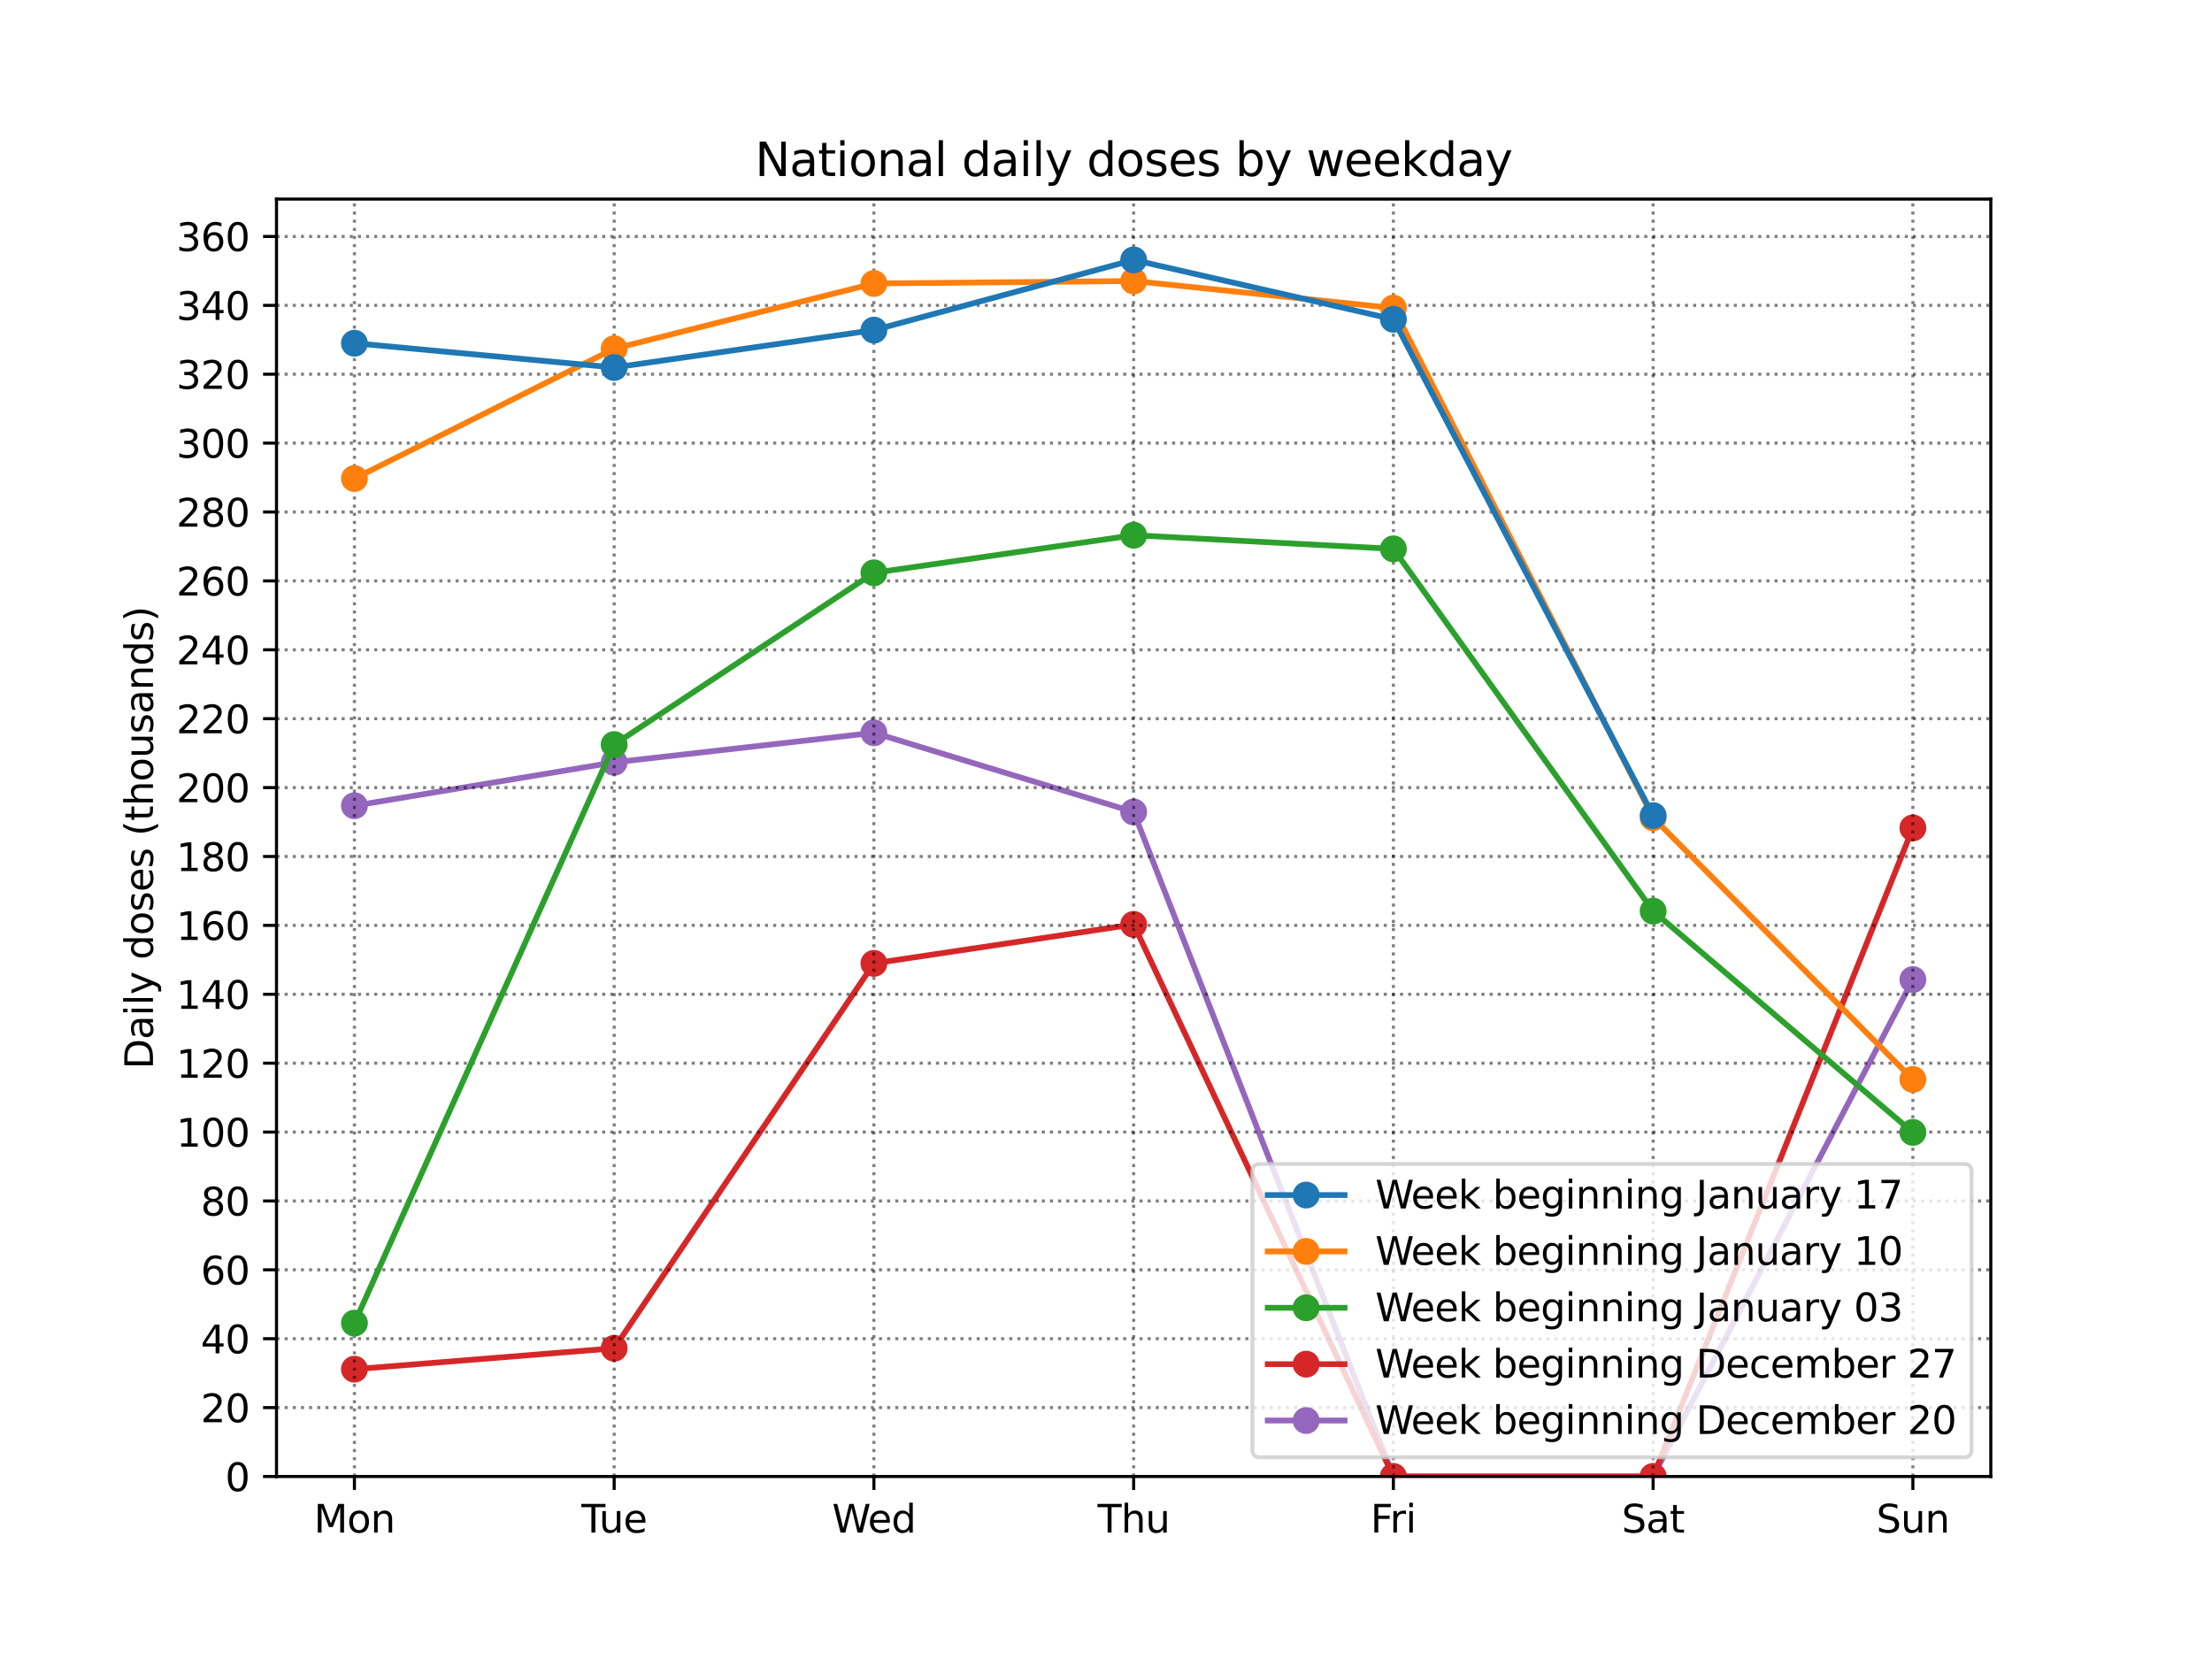 <?xml version="1.0" encoding="utf-8" standalone="no"?>
<!DOCTYPE svg PUBLIC "-//W3C//DTD SVG 1.1//EN"
  "http://www.w3.org/Graphics/SVG/1.1/DTD/svg11.dtd">
<svg xmlns:xlink="http://www.w3.org/1999/xlink" width="576pt" height="432pt" viewBox="0 0 576 432" xmlns="http://www.w3.org/2000/svg" version="1.1">
 <defs>
  <style type="text/css">*{stroke-linejoin: round; stroke-linecap: butt}</style>
 </defs>
 <g id="figure_1">
  <g id="patch_1">
   <path d="M 0 432 
L 576 432 
L 576 0 
L 0 0 
z
" style="fill: #ffffff"/>
  </g>
  <g id="axes_1">
   <g id="patch_2">
    <path d="M 72 384.48 
L 518.4 384.48 
L 518.4 51.84 
L 72 51.84 
z
" style="fill: #ffffff"/>
   </g>
   <g id="line2d_1">
    <path d="M 92.291 209.803 
L 159.927 198.513 
L 227.564 190.818 
L 295.2 211.429 
L 362.836 384.48 
L 430.473 384.48 
L 498.109 255.073 
" clip-path="url(#p862dd10918)" style="fill: none; stroke: #9467bd; stroke-width: 1.5; stroke-linecap: square"/>
    <defs>
     <path id="m26fb819306" d="M 0 3 
C 0.796 3 1.559 2.684 2.121 2.121 
C 2.684 1.559 3 0.796 3 0 
C 3 -0.796 2.684 -1.559 2.121 -2.121 
C 1.559 -2.684 0.796 -3 0 -3 
C -0.796 -3 -1.559 -2.684 -2.121 -2.121 
C -2.684 -1.559 -3 -0.796 -3 0 
C -3 0.796 -2.684 1.559 -2.121 2.121 
C -1.559 2.684 -0.796 3 0 3 
z
" style="stroke: #9467bd"/>
    </defs>
    <g clip-path="url(#p862dd10918)">
     <use xlink:href="#m26fb819306" x="92.291" y="209.803" style="fill: #9467bd; stroke: #9467bd"/>
     <use xlink:href="#m26fb819306" x="159.927" y="198.513" style="fill: #9467bd; stroke: #9467bd"/>
     <use xlink:href="#m26fb819306" x="227.564" y="190.818" style="fill: #9467bd; stroke: #9467bd"/>
     <use xlink:href="#m26fb819306" x="295.2" y="211.429" style="fill: #9467bd; stroke: #9467bd"/>
     <use xlink:href="#m26fb819306" x="362.836" y="384.48" style="fill: #9467bd; stroke: #9467bd"/>
     <use xlink:href="#m26fb819306" x="430.473" y="384.48" style="fill: #9467bd; stroke: #9467bd"/>
     <use xlink:href="#m26fb819306" x="498.109" y="255.073" style="fill: #9467bd; stroke: #9467bd"/>
    </g>
   </g>
   <g id="line2d_2">
    <path d="M 92.291 356.531 
L 159.927 351.089 
L 227.564 250.855 
L 295.2 240.715 
L 362.836 384.48 
L 430.473 384.48 
L 498.109 215.586 
" clip-path="url(#p862dd10918)" style="fill: none; stroke: #d62728; stroke-width: 1.5; stroke-linecap: square"/>
    <defs>
     <path id="m562a113fae" d="M 0 3 
C 0.796 3 1.559 2.684 2.121 2.121 
C 2.684 1.559 3 0.796 3 0 
C 3 -0.796 2.684 -1.559 2.121 -2.121 
C 1.559 -2.684 0.796 -3 0 -3 
C -0.796 -3 -1.559 -2.684 -2.121 -2.121 
C -2.684 -1.559 -3 -0.796 -3 0 
C -3 0.796 -2.684 1.559 -2.121 2.121 
C -1.559 2.684 -0.796 3 0 3 
z
" style="stroke: #d62728"/>
    </defs>
    <g clip-path="url(#p862dd10918)">
     <use xlink:href="#m562a113fae" x="92.291" y="356.531" style="fill: #d62728; stroke: #d62728"/>
     <use xlink:href="#m562a113fae" x="159.927" y="351.089" style="fill: #d62728; stroke: #d62728"/>
     <use xlink:href="#m562a113fae" x="227.564" y="250.855" style="fill: #d62728; stroke: #d62728"/>
     <use xlink:href="#m562a113fae" x="295.2" y="240.715" style="fill: #d62728; stroke: #d62728"/>
     <use xlink:href="#m562a113fae" x="362.836" y="384.48" style="fill: #d62728; stroke: #d62728"/>
     <use xlink:href="#m562a113fae" x="430.473" y="384.48" style="fill: #d62728; stroke: #d62728"/>
     <use xlink:href="#m562a113fae" x="498.109" y="215.586" style="fill: #d62728; stroke: #d62728"/>
    </g>
   </g>
   <g id="matplotlib.axis_1">
    <g id="xtick_1">
     <g id="line2d_3">
      <path d="M 92.291 384.48 
L 92.291 51.84 
" clip-path="url(#p862dd10918)" style="fill: none; stroke-dasharray: 0.8,1.32; stroke-dashoffset: 0; stroke: #000000; stroke-opacity: 0.5; stroke-width: 0.8"/>
     </g>
     <g id="line2d_4">
      <defs>
       <path id="maf06ba2144" d="M 0 0 
L 0 3.5 
" style="stroke: #000000; stroke-width: 0.8"/>
      </defs>
      <g>
       <use xlink:href="#maf06ba2144" x="92.291" y="384.48" style="stroke: #000000; stroke-width: 0.8"/>
      </g>
     </g>
     <g id="text_1">
      <!-- Mon -->
      <g transform="translate(81.749 399.078)scale(0.1 -0.1)">
       <defs>
        <path id="DejaVuSans-4d" d="M 628 4666 
L 1569 4666 
L 2759 1491 
L 3956 4666 
L 4897 4666 
L 4897 0 
L 4281 0 
L 4281 4097 
L 3078 897 
L 2444 897 
L 1241 4097 
L 1241 0 
L 628 0 
L 628 4666 
z
" transform="scale(0.016)"/>
        <path id="DejaVuSans-6f" d="M 1959 3097 
Q 1497 3097 1228 2736 
Q 959 2375 959 1747 
Q 959 1119 1226 758 
Q 1494 397 1959 397 
Q 2419 397 2687 759 
Q 2956 1122 2956 1747 
Q 2956 2369 2687 2733 
Q 2419 3097 1959 3097 
z
M 1959 3584 
Q 2709 3584 3137 3096 
Q 3566 2609 3566 1747 
Q 3566 888 3137 398 
Q 2709 -91 1959 -91 
Q 1206 -91 779 398 
Q 353 888 353 1747 
Q 353 2609 779 3096 
Q 1206 3584 1959 3584 
z
" transform="scale(0.016)"/>
        <path id="DejaVuSans-6e" d="M 3513 2113 
L 3513 0 
L 2938 0 
L 2938 2094 
Q 2938 2591 2744 2837 
Q 2550 3084 2163 3084 
Q 1697 3084 1428 2787 
Q 1159 2491 1159 1978 
L 1159 0 
L 581 0 
L 581 3500 
L 1159 3500 
L 1159 2956 
Q 1366 3272 1645 3428 
Q 1925 3584 2291 3584 
Q 2894 3584 3203 3211 
Q 3513 2838 3513 2113 
z
" transform="scale(0.016)"/>
       </defs>
       <use xlink:href="#DejaVuSans-4d"/>
       <use xlink:href="#DejaVuSans-6f" x="86.279"/>
       <use xlink:href="#DejaVuSans-6e" x="147.461"/>
      </g>
     </g>
    </g>
    <g id="xtick_2">
     <g id="line2d_5">
      <path d="M 159.927 384.48 
L 159.927 51.84 
" clip-path="url(#p862dd10918)" style="fill: none; stroke-dasharray: 0.8,1.32; stroke-dashoffset: 0; stroke: #000000; stroke-opacity: 0.5; stroke-width: 0.8"/>
     </g>
     <g id="line2d_6">
      <g>
       <use xlink:href="#maf06ba2144" x="159.927" y="384.48" style="stroke: #000000; stroke-width: 0.8"/>
      </g>
     </g>
     <g id="text_2">
      <!-- Tue -->
      <g transform="translate(151.384 399.078)scale(0.1 -0.1)">
       <defs>
        <path id="DejaVuSans-54" d="M -19 4666 
L 3928 4666 
L 3928 4134 
L 2272 4134 
L 2272 0 
L 1638 0 
L 1638 4134 
L -19 4134 
L -19 4666 
z
" transform="scale(0.016)"/>
        <path id="DejaVuSans-75" d="M 544 1381 
L 544 3500 
L 1119 3500 
L 1119 1403 
Q 1119 906 1312 657 
Q 1506 409 1894 409 
Q 2359 409 2629 706 
Q 2900 1003 2900 1516 
L 2900 3500 
L 3475 3500 
L 3475 0 
L 2900 0 
L 2900 538 
Q 2691 219 2414 64 
Q 2138 -91 1772 -91 
Q 1169 -91 856 284 
Q 544 659 544 1381 
z
M 1991 3584 
L 1991 3584 
z
" transform="scale(0.016)"/>
        <path id="DejaVuSans-65" d="M 3597 1894 
L 3597 1613 
L 953 1613 
Q 991 1019 1311 708 
Q 1631 397 2203 397 
Q 2534 397 2845 478 
Q 3156 559 3463 722 
L 3463 178 
Q 3153 47 2828 -22 
Q 2503 -91 2169 -91 
Q 1331 -91 842 396 
Q 353 884 353 1716 
Q 353 2575 817 3079 
Q 1281 3584 2069 3584 
Q 2775 3584 3186 3129 
Q 3597 2675 3597 1894 
z
M 3022 2063 
Q 3016 2534 2758 2815 
Q 2500 3097 2075 3097 
Q 1594 3097 1305 2825 
Q 1016 2553 972 2059 
L 3022 2063 
z
" transform="scale(0.016)"/>
       </defs>
       <use xlink:href="#DejaVuSans-54"/>
       <use xlink:href="#DejaVuSans-75" x="45.959"/>
       <use xlink:href="#DejaVuSans-65" x="109.338"/>
      </g>
     </g>
    </g>
    <g id="xtick_3">
     <g id="line2d_7">
      <path d="M 227.564 384.48 
L 227.564 51.84 
" clip-path="url(#p862dd10918)" style="fill: none; stroke-dasharray: 0.8,1.32; stroke-dashoffset: 0; stroke: #000000; stroke-opacity: 0.5; stroke-width: 0.8"/>
     </g>
     <g id="line2d_8">
      <g>
       <use xlink:href="#maf06ba2144" x="227.564" y="384.48" style="stroke: #000000; stroke-width: 0.8"/>
      </g>
     </g>
     <g id="text_3">
      <!-- Wed -->
      <g transform="translate(216.663 399.078)scale(0.1 -0.1)">
       <defs>
        <path id="DejaVuSans-57" d="M 213 4666 
L 850 4666 
L 1831 722 
L 2809 4666 
L 3519 4666 
L 4500 722 
L 5478 4666 
L 6119 4666 
L 4947 0 
L 4153 0 
L 3169 4050 
L 2175 0 
L 1381 0 
L 213 4666 
z
" transform="scale(0.016)"/>
        <path id="DejaVuSans-64" d="M 2906 2969 
L 2906 4863 
L 3481 4863 
L 3481 0 
L 2906 0 
L 2906 525 
Q 2725 213 2448 61 
Q 2172 -91 1784 -91 
Q 1150 -91 751 415 
Q 353 922 353 1747 
Q 353 2572 751 3078 
Q 1150 3584 1784 3584 
Q 2172 3584 2448 3432 
Q 2725 3281 2906 2969 
z
M 947 1747 
Q 947 1113 1208 752 
Q 1469 391 1925 391 
Q 2381 391 2643 752 
Q 2906 1113 2906 1747 
Q 2906 2381 2643 2742 
Q 2381 3103 1925 3103 
Q 1469 3103 1208 2742 
Q 947 2381 947 1747 
z
" transform="scale(0.016)"/>
       </defs>
       <use xlink:href="#DejaVuSans-57"/>
       <use xlink:href="#DejaVuSans-65" x="93.002"/>
       <use xlink:href="#DejaVuSans-64" x="154.525"/>
      </g>
     </g>
    </g>
    <g id="xtick_4">
     <g id="line2d_9">
      <path d="M 295.2 384.48 
L 295.2 51.84 
" clip-path="url(#p862dd10918)" style="fill: none; stroke-dasharray: 0.8,1.32; stroke-dashoffset: 0; stroke: #000000; stroke-opacity: 0.5; stroke-width: 0.8"/>
     </g>
     <g id="line2d_10">
      <g>
       <use xlink:href="#maf06ba2144" x="295.2" y="384.48" style="stroke: #000000; stroke-width: 0.8"/>
      </g>
     </g>
     <g id="text_4">
      <!-- Thu -->
      <g transform="translate(285.809 399.078)scale(0.1 -0.1)">
       <defs>
        <path id="DejaVuSans-68" d="M 3513 2113 
L 3513 0 
L 2938 0 
L 2938 2094 
Q 2938 2591 2744 2837 
Q 2550 3084 2163 3084 
Q 1697 3084 1428 2787 
Q 1159 2491 1159 1978 
L 1159 0 
L 581 0 
L 581 4863 
L 1159 4863 
L 1159 2956 
Q 1366 3272 1645 3428 
Q 1925 3584 2291 3584 
Q 2894 3584 3203 3211 
Q 3513 2838 3513 2113 
z
" transform="scale(0.016)"/>
       </defs>
       <use xlink:href="#DejaVuSans-54"/>
       <use xlink:href="#DejaVuSans-68" x="61.084"/>
       <use xlink:href="#DejaVuSans-75" x="124.463"/>
      </g>
     </g>
    </g>
    <g id="xtick_5">
     <g id="line2d_11">
      <path d="M 362.836 384.48 
L 362.836 51.84 
" clip-path="url(#p862dd10918)" style="fill: none; stroke-dasharray: 0.8,1.32; stroke-dashoffset: 0; stroke: #000000; stroke-opacity: 0.5; stroke-width: 0.8"/>
     </g>
     <g id="line2d_12">
      <g>
       <use xlink:href="#maf06ba2144" x="362.836" y="384.48" style="stroke: #000000; stroke-width: 0.8"/>
      </g>
     </g>
     <g id="text_5">
      <!-- Fri -->
      <g transform="translate(356.879 399.078)scale(0.1 -0.1)">
       <defs>
        <path id="DejaVuSans-46" d="M 628 4666 
L 3309 4666 
L 3309 4134 
L 1259 4134 
L 1259 2759 
L 3109 2759 
L 3109 2228 
L 1259 2228 
L 1259 0 
L 628 0 
L 628 4666 
z
" transform="scale(0.016)"/>
        <path id="DejaVuSans-72" d="M 2631 2963 
Q 2534 3019 2420 3045 
Q 2306 3072 2169 3072 
Q 1681 3072 1420 2755 
Q 1159 2438 1159 1844 
L 1159 0 
L 581 0 
L 581 3500 
L 1159 3500 
L 1159 2956 
Q 1341 3275 1631 3429 
Q 1922 3584 2338 3584 
Q 2397 3584 2469 3576 
Q 2541 3569 2628 3553 
L 2631 2963 
z
" transform="scale(0.016)"/>
        <path id="DejaVuSans-69" d="M 603 3500 
L 1178 3500 
L 1178 0 
L 603 0 
L 603 3500 
z
M 603 4863 
L 1178 4863 
L 1178 4134 
L 603 4134 
L 603 4863 
z
" transform="scale(0.016)"/>
       </defs>
       <use xlink:href="#DejaVuSans-46"/>
       <use xlink:href="#DejaVuSans-72" x="50.27"/>
       <use xlink:href="#DejaVuSans-69" x="91.383"/>
      </g>
     </g>
    </g>
    <g id="xtick_6">
     <g id="line2d_13">
      <path d="M 430.473 384.48 
L 430.473 51.84 
" clip-path="url(#p862dd10918)" style="fill: none; stroke-dasharray: 0.8,1.32; stroke-dashoffset: 0; stroke: #000000; stroke-opacity: 0.5; stroke-width: 0.8"/>
     </g>
     <g id="line2d_14">
      <g>
       <use xlink:href="#maf06ba2144" x="430.473" y="384.48" style="stroke: #000000; stroke-width: 0.8"/>
      </g>
     </g>
     <g id="text_6">
      <!-- Sat -->
      <g transform="translate(422.274 399.078)scale(0.1 -0.1)">
       <defs>
        <path id="DejaVuSans-53" d="M 3425 4513 
L 3425 3897 
Q 3066 4069 2747 4153 
Q 2428 4238 2131 4238 
Q 1616 4238 1336 4038 
Q 1056 3838 1056 3469 
Q 1056 3159 1242 3001 
Q 1428 2844 1947 2747 
L 2328 2669 
Q 3034 2534 3370 2195 
Q 3706 1856 3706 1288 
Q 3706 609 3251 259 
Q 2797 -91 1919 -91 
Q 1588 -91 1214 -16 
Q 841 59 441 206 
L 441 856 
Q 825 641 1194 531 
Q 1563 422 1919 422 
Q 2459 422 2753 634 
Q 3047 847 3047 1241 
Q 3047 1584 2836 1778 
Q 2625 1972 2144 2069 
L 1759 2144 
Q 1053 2284 737 2584 
Q 422 2884 422 3419 
Q 422 4038 858 4394 
Q 1294 4750 2059 4750 
Q 2388 4750 2728 4690 
Q 3069 4631 3425 4513 
z
" transform="scale(0.016)"/>
        <path id="DejaVuSans-61" d="M 2194 1759 
Q 1497 1759 1228 1600 
Q 959 1441 959 1056 
Q 959 750 1161 570 
Q 1363 391 1709 391 
Q 2188 391 2477 730 
Q 2766 1069 2766 1631 
L 2766 1759 
L 2194 1759 
z
M 3341 1997 
L 3341 0 
L 2766 0 
L 2766 531 
Q 2569 213 2275 61 
Q 1981 -91 1556 -91 
Q 1019 -91 701 211 
Q 384 513 384 1019 
Q 384 1609 779 1909 
Q 1175 2209 1959 2209 
L 2766 2209 
L 2766 2266 
Q 2766 2663 2505 2880 
Q 2244 3097 1772 3097 
Q 1472 3097 1187 3025 
Q 903 2953 641 2809 
L 641 3341 
Q 956 3463 1253 3523 
Q 1550 3584 1831 3584 
Q 2591 3584 2966 3190 
Q 3341 2797 3341 1997 
z
" transform="scale(0.016)"/>
        <path id="DejaVuSans-74" d="M 1172 4494 
L 1172 3500 
L 2356 3500 
L 2356 3053 
L 1172 3053 
L 1172 1153 
Q 1172 725 1289 603 
Q 1406 481 1766 481 
L 2356 481 
L 2356 0 
L 1766 0 
Q 1100 0 847 248 
Q 594 497 594 1153 
L 594 3053 
L 172 3053 
L 172 3500 
L 594 3500 
L 594 4494 
L 1172 4494 
z
" transform="scale(0.016)"/>
       </defs>
       <use xlink:href="#DejaVuSans-53"/>
       <use xlink:href="#DejaVuSans-61" x="63.477"/>
       <use xlink:href="#DejaVuSans-74" x="124.756"/>
      </g>
     </g>
    </g>
    <g id="xtick_7">
     <g id="line2d_15">
      <path d="M 498.109 384.48 
L 498.109 51.84 
" clip-path="url(#p862dd10918)" style="fill: none; stroke-dasharray: 0.8,1.32; stroke-dashoffset: 0; stroke: #000000; stroke-opacity: 0.5; stroke-width: 0.8"/>
     </g>
     <g id="line2d_16">
      <g>
       <use xlink:href="#maf06ba2144" x="498.109" y="384.48" style="stroke: #000000; stroke-width: 0.8"/>
      </g>
     </g>
     <g id="text_7">
      <!-- Sun -->
      <g transform="translate(488.597 399.078)scale(0.1 -0.1)">
       <use xlink:href="#DejaVuSans-53"/>
       <use xlink:href="#DejaVuSans-75" x="63.477"/>
       <use xlink:href="#DejaVuSans-6e" x="126.855"/>
      </g>
     </g>
    </g>
   </g>
   <g id="matplotlib.axis_2">
    <g id="ytick_1">
     <g id="line2d_17">
      <path d="M 72 384.48 
L 518.4 384.48 
" clip-path="url(#p862dd10918)" style="fill: none; stroke-dasharray: 0.8,1.32; stroke-dashoffset: 0; stroke: #000000; stroke-opacity: 0.5; stroke-width: 0.8"/>
     </g>
     <g id="line2d_18">
      <defs>
       <path id="m24b83c7b15" d="M 0 0 
L -3.5 0 
" style="stroke: #000000; stroke-width: 0.8"/>
      </defs>
      <g>
       <use xlink:href="#m24b83c7b15" x="72" y="384.48" style="stroke: #000000; stroke-width: 0.8"/>
      </g>
     </g>
     <g id="text_8">
      <!-- 0 -->
      <g transform="translate(58.638 388.279)scale(0.1 -0.1)">
       <defs>
        <path id="DejaVuSans-30" d="M 2034 4250 
Q 1547 4250 1301 3770 
Q 1056 3291 1056 2328 
Q 1056 1369 1301 889 
Q 1547 409 2034 409 
Q 2525 409 2770 889 
Q 3016 1369 3016 2328 
Q 3016 3291 2770 3770 
Q 2525 4250 2034 4250 
z
M 2034 4750 
Q 2819 4750 3233 4129 
Q 3647 3509 3647 2328 
Q 3647 1150 3233 529 
Q 2819 -91 2034 -91 
Q 1250 -91 836 529 
Q 422 1150 422 2328 
Q 422 3509 836 4129 
Q 1250 4750 2034 4750 
z
" transform="scale(0.016)"/>
       </defs>
       <use xlink:href="#DejaVuSans-30"/>
      </g>
     </g>
    </g>
    <g id="ytick_2">
     <g id="line2d_19">
      <path d="M 72 366.541 
L 518.4 366.541 
" clip-path="url(#p862dd10918)" style="fill: none; stroke-dasharray: 0.8,1.32; stroke-dashoffset: 0; stroke: #000000; stroke-opacity: 0.5; stroke-width: 0.8"/>
     </g>
     <g id="line2d_20">
      <g>
       <use xlink:href="#m24b83c7b15" x="72" y="366.541" style="stroke: #000000; stroke-width: 0.8"/>
      </g>
     </g>
     <g id="text_9">
      <!-- 20 -->
      <g transform="translate(52.275 370.34)scale(0.1 -0.1)">
       <defs>
        <path id="DejaVuSans-32" d="M 1228 531 
L 3431 531 
L 3431 0 
L 469 0 
L 469 531 
Q 828 903 1448 1529 
Q 2069 2156 2228 2338 
Q 2531 2678 2651 2914 
Q 2772 3150 2772 3378 
Q 2772 3750 2511 3984 
Q 2250 4219 1831 4219 
Q 1534 4219 1204 4116 
Q 875 4013 500 3803 
L 500 4441 
Q 881 4594 1212 4672 
Q 1544 4750 1819 4750 
Q 2544 4750 2975 4387 
Q 3406 4025 3406 3419 
Q 3406 3131 3298 2873 
Q 3191 2616 2906 2266 
Q 2828 2175 2409 1742 
Q 1991 1309 1228 531 
z
" transform="scale(0.016)"/>
       </defs>
       <use xlink:href="#DejaVuSans-32"/>
       <use xlink:href="#DejaVuSans-30" x="63.623"/>
      </g>
     </g>
    </g>
    <g id="ytick_3">
     <g id="line2d_21">
      <path d="M 72 348.601 
L 518.4 348.601 
" clip-path="url(#p862dd10918)" style="fill: none; stroke-dasharray: 0.8,1.32; stroke-dashoffset: 0; stroke: #000000; stroke-opacity: 0.5; stroke-width: 0.8"/>
     </g>
     <g id="line2d_22">
      <g>
       <use xlink:href="#m24b83c7b15" x="72" y="348.601" style="stroke: #000000; stroke-width: 0.8"/>
      </g>
     </g>
     <g id="text_10">
      <!-- 40 -->
      <g transform="translate(52.275 352.401)scale(0.1 -0.1)">
       <defs>
        <path id="DejaVuSans-34" d="M 2419 4116 
L 825 1625 
L 2419 1625 
L 2419 4116 
z
M 2253 4666 
L 3047 4666 
L 3047 1625 
L 3713 1625 
L 3713 1100 
L 3047 1100 
L 3047 0 
L 2419 0 
L 2419 1100 
L 313 1100 
L 313 1709 
L 2253 4666 
z
" transform="scale(0.016)"/>
       </defs>
       <use xlink:href="#DejaVuSans-34"/>
       <use xlink:href="#DejaVuSans-30" x="63.623"/>
      </g>
     </g>
    </g>
    <g id="ytick_4">
     <g id="line2d_23">
      <path d="M 72 330.662 
L 518.4 330.662 
" clip-path="url(#p862dd10918)" style="fill: none; stroke-dasharray: 0.8,1.32; stroke-dashoffset: 0; stroke: #000000; stroke-opacity: 0.5; stroke-width: 0.8"/>
     </g>
     <g id="line2d_24">
      <g>
       <use xlink:href="#m24b83c7b15" x="72" y="330.662" style="stroke: #000000; stroke-width: 0.8"/>
      </g>
     </g>
     <g id="text_11">
      <!-- 60 -->
      <g transform="translate(52.275 334.461)scale(0.1 -0.1)">
       <defs>
        <path id="DejaVuSans-36" d="M 2113 2584 
Q 1688 2584 1439 2293 
Q 1191 2003 1191 1497 
Q 1191 994 1439 701 
Q 1688 409 2113 409 
Q 2538 409 2786 701 
Q 3034 994 3034 1497 
Q 3034 2003 2786 2293 
Q 2538 2584 2113 2584 
z
M 3366 4563 
L 3366 3988 
Q 3128 4100 2886 4159 
Q 2644 4219 2406 4219 
Q 1781 4219 1451 3797 
Q 1122 3375 1075 2522 
Q 1259 2794 1537 2939 
Q 1816 3084 2150 3084 
Q 2853 3084 3261 2657 
Q 3669 2231 3669 1497 
Q 3669 778 3244 343 
Q 2819 -91 2113 -91 
Q 1303 -91 875 529 
Q 447 1150 447 2328 
Q 447 3434 972 4092 
Q 1497 4750 2381 4750 
Q 2619 4750 2861 4703 
Q 3103 4656 3366 4563 
z
" transform="scale(0.016)"/>
       </defs>
       <use xlink:href="#DejaVuSans-36"/>
       <use xlink:href="#DejaVuSans-30" x="63.623"/>
      </g>
     </g>
    </g>
    <g id="ytick_5">
     <g id="line2d_25">
      <path d="M 72 312.723 
L 518.4 312.723 
" clip-path="url(#p862dd10918)" style="fill: none; stroke-dasharray: 0.8,1.32; stroke-dashoffset: 0; stroke: #000000; stroke-opacity: 0.5; stroke-width: 0.8"/>
     </g>
     <g id="line2d_26">
      <g>
       <use xlink:href="#m24b83c7b15" x="72" y="312.723" style="stroke: #000000; stroke-width: 0.8"/>
      </g>
     </g>
     <g id="text_12">
      <!-- 80 -->
      <g transform="translate(52.275 316.522)scale(0.1 -0.1)">
       <defs>
        <path id="DejaVuSans-38" d="M 2034 2216 
Q 1584 2216 1326 1975 
Q 1069 1734 1069 1313 
Q 1069 891 1326 650 
Q 1584 409 2034 409 
Q 2484 409 2743 651 
Q 3003 894 3003 1313 
Q 3003 1734 2745 1975 
Q 2488 2216 2034 2216 
z
M 1403 2484 
Q 997 2584 770 2862 
Q 544 3141 544 3541 
Q 544 4100 942 4425 
Q 1341 4750 2034 4750 
Q 2731 4750 3128 4425 
Q 3525 4100 3525 3541 
Q 3525 3141 3298 2862 
Q 3072 2584 2669 2484 
Q 3125 2378 3379 2068 
Q 3634 1759 3634 1313 
Q 3634 634 3220 271 
Q 2806 -91 2034 -91 
Q 1263 -91 848 271 
Q 434 634 434 1313 
Q 434 1759 690 2068 
Q 947 2378 1403 2484 
z
M 1172 3481 
Q 1172 3119 1398 2916 
Q 1625 2713 2034 2713 
Q 2441 2713 2670 2916 
Q 2900 3119 2900 3481 
Q 2900 3844 2670 4047 
Q 2441 4250 2034 4250 
Q 1625 4250 1398 4047 
Q 1172 3844 1172 3481 
z
" transform="scale(0.016)"/>
       </defs>
       <use xlink:href="#DejaVuSans-38"/>
       <use xlink:href="#DejaVuSans-30" x="63.623"/>
      </g>
     </g>
    </g>
    <g id="ytick_6">
     <g id="line2d_27">
      <path d="M 72 294.783 
L 518.4 294.783 
" clip-path="url(#p862dd10918)" style="fill: none; stroke-dasharray: 0.8,1.32; stroke-dashoffset: 0; stroke: #000000; stroke-opacity: 0.5; stroke-width: 0.8"/>
     </g>
     <g id="line2d_28">
      <g>
       <use xlink:href="#m24b83c7b15" x="72" y="294.783" style="stroke: #000000; stroke-width: 0.8"/>
      </g>
     </g>
     <g id="text_13">
      <!-- 100 -->
      <g transform="translate(45.913 298.582)scale(0.1 -0.1)">
       <defs>
        <path id="DejaVuSans-31" d="M 794 531 
L 1825 531 
L 1825 4091 
L 703 3866 
L 703 4441 
L 1819 4666 
L 2450 4666 
L 2450 531 
L 3481 531 
L 3481 0 
L 794 0 
L 794 531 
z
" transform="scale(0.016)"/>
       </defs>
       <use xlink:href="#DejaVuSans-31"/>
       <use xlink:href="#DejaVuSans-30" x="63.623"/>
       <use xlink:href="#DejaVuSans-30" x="127.246"/>
      </g>
     </g>
    </g>
    <g id="ytick_7">
     <g id="line2d_29">
      <path d="M 72 276.844 
L 518.4 276.844 
" clip-path="url(#p862dd10918)" style="fill: none; stroke-dasharray: 0.8,1.32; stroke-dashoffset: 0; stroke: #000000; stroke-opacity: 0.5; stroke-width: 0.8"/>
     </g>
     <g id="line2d_30">
      <g>
       <use xlink:href="#m24b83c7b15" x="72" y="276.844" style="stroke: #000000; stroke-width: 0.8"/>
      </g>
     </g>
     <g id="text_14">
      <!-- 120 -->
      <g transform="translate(45.913 280.643)scale(0.1 -0.1)">
       <use xlink:href="#DejaVuSans-31"/>
       <use xlink:href="#DejaVuSans-32" x="63.623"/>
       <use xlink:href="#DejaVuSans-30" x="127.246"/>
      </g>
     </g>
    </g>
    <g id="ytick_8">
     <g id="line2d_31">
      <path d="M 72 258.905 
L 518.4 258.905 
" clip-path="url(#p862dd10918)" style="fill: none; stroke-dasharray: 0.8,1.32; stroke-dashoffset: 0; stroke: #000000; stroke-opacity: 0.5; stroke-width: 0.8"/>
     </g>
     <g id="line2d_32">
      <g>
       <use xlink:href="#m24b83c7b15" x="72" y="258.905" style="stroke: #000000; stroke-width: 0.8"/>
      </g>
     </g>
     <g id="text_15">
      <!-- 140 -->
      <g transform="translate(45.913 262.704)scale(0.1 -0.1)">
       <use xlink:href="#DejaVuSans-31"/>
       <use xlink:href="#DejaVuSans-34" x="63.623"/>
       <use xlink:href="#DejaVuSans-30" x="127.246"/>
      </g>
     </g>
    </g>
    <g id="ytick_9">
     <g id="line2d_33">
      <path d="M 72 240.965 
L 518.4 240.965 
" clip-path="url(#p862dd10918)" style="fill: none; stroke-dasharray: 0.8,1.32; stroke-dashoffset: 0; stroke: #000000; stroke-opacity: 0.5; stroke-width: 0.8"/>
     </g>
     <g id="line2d_34">
      <g>
       <use xlink:href="#m24b83c7b15" x="72" y="240.965" style="stroke: #000000; stroke-width: 0.8"/>
      </g>
     </g>
     <g id="text_16">
      <!-- 160 -->
      <g transform="translate(45.913 244.764)scale(0.1 -0.1)">
       <use xlink:href="#DejaVuSans-31"/>
       <use xlink:href="#DejaVuSans-36" x="63.623"/>
       <use xlink:href="#DejaVuSans-30" x="127.246"/>
      </g>
     </g>
    </g>
    <g id="ytick_10">
     <g id="line2d_35">
      <path d="M 72 223.026 
L 518.4 223.026 
" clip-path="url(#p862dd10918)" style="fill: none; stroke-dasharray: 0.8,1.32; stroke-dashoffset: 0; stroke: #000000; stroke-opacity: 0.5; stroke-width: 0.8"/>
     </g>
     <g id="line2d_36">
      <g>
       <use xlink:href="#m24b83c7b15" x="72" y="223.026" style="stroke: #000000; stroke-width: 0.8"/>
      </g>
     </g>
     <g id="text_17">
      <!-- 180 -->
      <g transform="translate(45.913 226.825)scale(0.1 -0.1)">
       <use xlink:href="#DejaVuSans-31"/>
       <use xlink:href="#DejaVuSans-38" x="63.623"/>
       <use xlink:href="#DejaVuSans-30" x="127.246"/>
      </g>
     </g>
    </g>
    <g id="ytick_11">
     <g id="line2d_37">
      <path d="M 72 205.086 
L 518.4 205.086 
" clip-path="url(#p862dd10918)" style="fill: none; stroke-dasharray: 0.8,1.32; stroke-dashoffset: 0; stroke: #000000; stroke-opacity: 0.5; stroke-width: 0.8"/>
     </g>
     <g id="line2d_38">
      <g>
       <use xlink:href="#m24b83c7b15" x="72" y="205.086" style="stroke: #000000; stroke-width: 0.8"/>
      </g>
     </g>
     <g id="text_18">
      <!-- 200 -->
      <g transform="translate(45.913 208.886)scale(0.1 -0.1)">
       <use xlink:href="#DejaVuSans-32"/>
       <use xlink:href="#DejaVuSans-30" x="63.623"/>
       <use xlink:href="#DejaVuSans-30" x="127.246"/>
      </g>
     </g>
    </g>
    <g id="ytick_12">
     <g id="line2d_39">
      <path d="M 72 187.147 
L 518.4 187.147 
" clip-path="url(#p862dd10918)" style="fill: none; stroke-dasharray: 0.8,1.32; stroke-dashoffset: 0; stroke: #000000; stroke-opacity: 0.5; stroke-width: 0.8"/>
     </g>
     <g id="line2d_40">
      <g>
       <use xlink:href="#m24b83c7b15" x="72" y="187.147" style="stroke: #000000; stroke-width: 0.8"/>
      </g>
     </g>
     <g id="text_19">
      <!-- 220 -->
      <g transform="translate(45.913 190.946)scale(0.1 -0.1)">
       <use xlink:href="#DejaVuSans-32"/>
       <use xlink:href="#DejaVuSans-32" x="63.623"/>
       <use xlink:href="#DejaVuSans-30" x="127.246"/>
      </g>
     </g>
    </g>
    <g id="ytick_13">
     <g id="line2d_41">
      <path d="M 72 169.208 
L 518.4 169.208 
" clip-path="url(#p862dd10918)" style="fill: none; stroke-dasharray: 0.8,1.32; stroke-dashoffset: 0; stroke: #000000; stroke-opacity: 0.5; stroke-width: 0.8"/>
     </g>
     <g id="line2d_42">
      <g>
       <use xlink:href="#m24b83c7b15" x="72" y="169.208" style="stroke: #000000; stroke-width: 0.8"/>
      </g>
     </g>
     <g id="text_20">
      <!-- 240 -->
      <g transform="translate(45.913 173.007)scale(0.1 -0.1)">
       <use xlink:href="#DejaVuSans-32"/>
       <use xlink:href="#DejaVuSans-34" x="63.623"/>
       <use xlink:href="#DejaVuSans-30" x="127.246"/>
      </g>
     </g>
    </g>
    <g id="ytick_14">
     <g id="line2d_43">
      <path d="M 72 151.268 
L 518.4 151.268 
" clip-path="url(#p862dd10918)" style="fill: none; stroke-dasharray: 0.8,1.32; stroke-dashoffset: 0; stroke: #000000; stroke-opacity: 0.5; stroke-width: 0.8"/>
     </g>
     <g id="line2d_44">
      <g>
       <use xlink:href="#m24b83c7b15" x="72" y="151.268" style="stroke: #000000; stroke-width: 0.8"/>
      </g>
     </g>
     <g id="text_21">
      <!-- 260 -->
      <g transform="translate(45.913 155.068)scale(0.1 -0.1)">
       <use xlink:href="#DejaVuSans-32"/>
       <use xlink:href="#DejaVuSans-36" x="63.623"/>
       <use xlink:href="#DejaVuSans-30" x="127.246"/>
      </g>
     </g>
    </g>
    <g id="ytick_15">
     <g id="line2d_45">
      <path d="M 72 133.329 
L 518.4 133.329 
" clip-path="url(#p862dd10918)" style="fill: none; stroke-dasharray: 0.8,1.32; stroke-dashoffset: 0; stroke: #000000; stroke-opacity: 0.5; stroke-width: 0.8"/>
     </g>
     <g id="line2d_46">
      <g>
       <use xlink:href="#m24b83c7b15" x="72" y="133.329" style="stroke: #000000; stroke-width: 0.8"/>
      </g>
     </g>
     <g id="text_22">
      <!-- 280 -->
      <g transform="translate(45.913 137.128)scale(0.1 -0.1)">
       <use xlink:href="#DejaVuSans-32"/>
       <use xlink:href="#DejaVuSans-38" x="63.623"/>
       <use xlink:href="#DejaVuSans-30" x="127.246"/>
      </g>
     </g>
    </g>
    <g id="ytick_16">
     <g id="line2d_47">
      <path d="M 72 115.39 
L 518.4 115.39 
" clip-path="url(#p862dd10918)" style="fill: none; stroke-dasharray: 0.8,1.32; stroke-dashoffset: 0; stroke: #000000; stroke-opacity: 0.5; stroke-width: 0.8"/>
     </g>
     <g id="line2d_48">
      <g>
       <use xlink:href="#m24b83c7b15" x="72" y="115.39" style="stroke: #000000; stroke-width: 0.8"/>
      </g>
     </g>
     <g id="text_23">
      <!-- 300 -->
      <g transform="translate(45.913 119.189)scale(0.1 -0.1)">
       <defs>
        <path id="DejaVuSans-33" d="M 2597 2516 
Q 3050 2419 3304 2112 
Q 3559 1806 3559 1356 
Q 3559 666 3084 287 
Q 2609 -91 1734 -91 
Q 1441 -91 1130 -33 
Q 819 25 488 141 
L 488 750 
Q 750 597 1062 519 
Q 1375 441 1716 441 
Q 2309 441 2620 675 
Q 2931 909 2931 1356 
Q 2931 1769 2642 2001 
Q 2353 2234 1838 2234 
L 1294 2234 
L 1294 2753 
L 1863 2753 
Q 2328 2753 2575 2939 
Q 2822 3125 2822 3475 
Q 2822 3834 2567 4026 
Q 2313 4219 1838 4219 
Q 1578 4219 1281 4162 
Q 984 4106 628 3988 
L 628 4550 
Q 988 4650 1302 4700 
Q 1616 4750 1894 4750 
Q 2613 4750 3031 4423 
Q 3450 4097 3450 3541 
Q 3450 3153 3228 2886 
Q 3006 2619 2597 2516 
z
" transform="scale(0.016)"/>
       </defs>
       <use xlink:href="#DejaVuSans-33"/>
       <use xlink:href="#DejaVuSans-30" x="63.623"/>
       <use xlink:href="#DejaVuSans-30" x="127.246"/>
      </g>
     </g>
    </g>
    <g id="ytick_17">
     <g id="line2d_49">
      <path d="M 72 97.45 
L 518.4 97.45 
" clip-path="url(#p862dd10918)" style="fill: none; stroke-dasharray: 0.8,1.32; stroke-dashoffset: 0; stroke: #000000; stroke-opacity: 0.5; stroke-width: 0.8"/>
     </g>
     <g id="line2d_50">
      <g>
       <use xlink:href="#m24b83c7b15" x="72" y="97.45" style="stroke: #000000; stroke-width: 0.8"/>
      </g>
     </g>
     <g id="text_24">
      <!-- 320 -->
      <g transform="translate(45.913 101.25)scale(0.1 -0.1)">
       <use xlink:href="#DejaVuSans-33"/>
       <use xlink:href="#DejaVuSans-32" x="63.623"/>
       <use xlink:href="#DejaVuSans-30" x="127.246"/>
      </g>
     </g>
    </g>
    <g id="ytick_18">
     <g id="line2d_51">
      <path d="M 72 79.511 
L 518.4 79.511 
" clip-path="url(#p862dd10918)" style="fill: none; stroke-dasharray: 0.8,1.32; stroke-dashoffset: 0; stroke: #000000; stroke-opacity: 0.5; stroke-width: 0.8"/>
     </g>
     <g id="line2d_52">
      <g>
       <use xlink:href="#m24b83c7b15" x="72" y="79.511" style="stroke: #000000; stroke-width: 0.8"/>
      </g>
     </g>
     <g id="text_25">
      <!-- 340 -->
      <g transform="translate(45.913 83.31)scale(0.1 -0.1)">
       <use xlink:href="#DejaVuSans-33"/>
       <use xlink:href="#DejaVuSans-34" x="63.623"/>
       <use xlink:href="#DejaVuSans-30" x="127.246"/>
      </g>
     </g>
    </g>
    <g id="ytick_19">
     <g id="line2d_53">
      <path d="M 72 61.572 
L 518.4 61.572 
" clip-path="url(#p862dd10918)" style="fill: none; stroke-dasharray: 0.8,1.32; stroke-dashoffset: 0; stroke: #000000; stroke-opacity: 0.5; stroke-width: 0.8"/>
     </g>
     <g id="line2d_54">
      <g>
       <use xlink:href="#m24b83c7b15" x="72" y="61.572" style="stroke: #000000; stroke-width: 0.8"/>
      </g>
     </g>
     <g id="text_26">
      <!-- 360 -->
      <g transform="translate(45.913 65.371)scale(0.1 -0.1)">
       <use xlink:href="#DejaVuSans-33"/>
       <use xlink:href="#DejaVuSans-36" x="63.623"/>
       <use xlink:href="#DejaVuSans-30" x="127.246"/>
      </g>
     </g>
    </g>
    <g id="text_27">
     <!-- Daily doses (thousands) -->
     <g transform="translate(39.833 278.384)rotate(-90)scale(0.1 -0.1)">
      <defs>
       <path id="DejaVuSans-44" d="M 1259 4147 
L 1259 519 
L 2022 519 
Q 2988 519 3436 956 
Q 3884 1394 3884 2338 
Q 3884 3275 3436 3711 
Q 2988 4147 2022 4147 
L 1259 4147 
z
M 628 4666 
L 1925 4666 
Q 3281 4666 3915 4102 
Q 4550 3538 4550 2338 
Q 4550 1131 3912 565 
Q 3275 0 1925 0 
L 628 0 
L 628 4666 
z
" transform="scale(0.016)"/>
       <path id="DejaVuSans-6c" d="M 603 4863 
L 1178 4863 
L 1178 0 
L 603 0 
L 603 4863 
z
" transform="scale(0.016)"/>
       <path id="DejaVuSans-79" d="M 2059 -325 
Q 1816 -950 1584 -1140 
Q 1353 -1331 966 -1331 
L 506 -1331 
L 506 -850 
L 844 -850 
Q 1081 -850 1212 -737 
Q 1344 -625 1503 -206 
L 1606 56 
L 191 3500 
L 800 3500 
L 1894 763 
L 2988 3500 
L 3597 3500 
L 2059 -325 
z
" transform="scale(0.016)"/>
       <path id="DejaVuSans-20" transform="scale(0.016)"/>
       <path id="DejaVuSans-73" d="M 2834 3397 
L 2834 2853 
Q 2591 2978 2328 3040 
Q 2066 3103 1784 3103 
Q 1356 3103 1142 2972 
Q 928 2841 928 2578 
Q 928 2378 1081 2264 
Q 1234 2150 1697 2047 
L 1894 2003 
Q 2506 1872 2764 1633 
Q 3022 1394 3022 966 
Q 3022 478 2636 193 
Q 2250 -91 1575 -91 
Q 1294 -91 989 -36 
Q 684 19 347 128 
L 347 722 
Q 666 556 975 473 
Q 1284 391 1588 391 
Q 1994 391 2212 530 
Q 2431 669 2431 922 
Q 2431 1156 2273 1281 
Q 2116 1406 1581 1522 
L 1381 1569 
Q 847 1681 609 1914 
Q 372 2147 372 2553 
Q 372 3047 722 3315 
Q 1072 3584 1716 3584 
Q 2034 3584 2315 3537 
Q 2597 3491 2834 3397 
z
" transform="scale(0.016)"/>
       <path id="DejaVuSans-28" d="M 1984 4856 
Q 1566 4138 1362 3434 
Q 1159 2731 1159 2009 
Q 1159 1288 1364 580 
Q 1569 -128 1984 -844 
L 1484 -844 
Q 1016 -109 783 600 
Q 550 1309 550 2009 
Q 550 2706 781 3412 
Q 1013 4119 1484 4856 
L 1984 4856 
z
" transform="scale(0.016)"/>
       <path id="DejaVuSans-29" d="M 513 4856 
L 1013 4856 
Q 1481 4119 1714 3412 
Q 1947 2706 1947 2009 
Q 1947 1309 1714 600 
Q 1481 -109 1013 -844 
L 513 -844 
Q 928 -128 1133 580 
Q 1338 1288 1338 2009 
Q 1338 2731 1133 3434 
Q 928 4138 513 4856 
z
" transform="scale(0.016)"/>
      </defs>
      <use xlink:href="#DejaVuSans-44"/>
      <use xlink:href="#DejaVuSans-61" x="77.002"/>
      <use xlink:href="#DejaVuSans-69" x="138.281"/>
      <use xlink:href="#DejaVuSans-6c" x="166.064"/>
      <use xlink:href="#DejaVuSans-79" x="193.848"/>
      <use xlink:href="#DejaVuSans-20" x="253.027"/>
      <use xlink:href="#DejaVuSans-64" x="284.814"/>
      <use xlink:href="#DejaVuSans-6f" x="348.291"/>
      <use xlink:href="#DejaVuSans-73" x="409.473"/>
      <use xlink:href="#DejaVuSans-65" x="461.572"/>
      <use xlink:href="#DejaVuSans-73" x="523.096"/>
      <use xlink:href="#DejaVuSans-20" x="575.195"/>
      <use xlink:href="#DejaVuSans-28" x="606.982"/>
      <use xlink:href="#DejaVuSans-74" x="645.996"/>
      <use xlink:href="#DejaVuSans-68" x="685.205"/>
      <use xlink:href="#DejaVuSans-6f" x="748.584"/>
      <use xlink:href="#DejaVuSans-75" x="809.766"/>
      <use xlink:href="#DejaVuSans-73" x="873.145"/>
      <use xlink:href="#DejaVuSans-61" x="925.244"/>
      <use xlink:href="#DejaVuSans-6e" x="986.523"/>
      <use xlink:href="#DejaVuSans-64" x="1049.902"/>
      <use xlink:href="#DejaVuSans-73" x="1113.379"/>
      <use xlink:href="#DejaVuSans-29" x="1165.479"/>
     </g>
    </g>
   </g>
   <g id="line2d_55">
    <path d="M 92.291 344.535 
L 159.927 193.877 
L 227.564 149.158 
L 295.2 139.364 
L 362.836 142.921 
L 430.473 237.254 
L 498.109 294.87 
" clip-path="url(#p862dd10918)" style="fill: none; stroke: #2ca02c; stroke-width: 1.5; stroke-linecap: square"/>
    <defs>
     <path id="md2897efb37" d="M 0 3 
C 0.796 3 1.559 2.684 2.121 2.121 
C 2.684 1.559 3 0.796 3 0 
C 3 -0.796 2.684 -1.559 2.121 -2.121 
C 1.559 -2.684 0.796 -3 0 -3 
C -0.796 -3 -1.559 -2.684 -2.121 -2.121 
C -2.684 -1.559 -3 -0.796 -3 0 
C -3 0.796 -2.684 1.559 -2.121 2.121 
C -1.559 2.684 -0.796 3 0 3 
z
" style="stroke: #2ca02c"/>
    </defs>
    <g clip-path="url(#p862dd10918)">
     <use xlink:href="#md2897efb37" x="92.291" y="344.535" style="fill: #2ca02c; stroke: #2ca02c"/>
     <use xlink:href="#md2897efb37" x="159.927" y="193.877" style="fill: #2ca02c; stroke: #2ca02c"/>
     <use xlink:href="#md2897efb37" x="227.564" y="149.158" style="fill: #2ca02c; stroke: #2ca02c"/>
     <use xlink:href="#md2897efb37" x="295.2" y="139.364" style="fill: #2ca02c; stroke: #2ca02c"/>
     <use xlink:href="#md2897efb37" x="362.836" y="142.921" style="fill: #2ca02c; stroke: #2ca02c"/>
     <use xlink:href="#md2897efb37" x="430.473" y="237.254" style="fill: #2ca02c; stroke: #2ca02c"/>
     <use xlink:href="#md2897efb37" x="498.109" y="294.87" style="fill: #2ca02c; stroke: #2ca02c"/>
    </g>
   </g>
   <g id="patch_3">
    <path d="M 72 384.48 
L 72 51.84 
" style="fill: none; stroke: #000000; stroke-width: 0.8; stroke-linejoin: miter; stroke-linecap: square"/>
   </g>
   <g id="patch_4">
    <path d="M 518.4 384.48 
L 518.4 51.84 
" style="fill: none; stroke: #000000; stroke-width: 0.8; stroke-linejoin: miter; stroke-linecap: square"/>
   </g>
   <g id="patch_5">
    <path d="M 72 384.48 
L 518.4 384.48 
" style="fill: none; stroke: #000000; stroke-width: 0.8; stroke-linejoin: miter; stroke-linecap: square"/>
   </g>
   <g id="patch_6">
    <path d="M 72 51.84 
L 518.4 51.84 
" style="fill: none; stroke: #000000; stroke-width: 0.8; stroke-linejoin: miter; stroke-linecap: square"/>
   </g>
   <g id="line2d_56">
    <path d="M 92.291 124.613 
L 159.927 90.799 
L 227.564 73.816 
L 295.2 73.168 
L 362.836 80.222 
L 430.473 212.933 
L 498.109 281.078 
" clip-path="url(#p862dd10918)" style="fill: none; stroke: #ff7f0e; stroke-width: 1.5; stroke-linecap: square"/>
    <defs>
     <path id="m8b649a3235" d="M 0 3 
C 0.796 3 1.559 2.684 2.121 2.121 
C 2.684 1.559 3 0.796 3 0 
C 3 -0.796 2.684 -1.559 2.121 -2.121 
C 1.559 -2.684 0.796 -3 0 -3 
C -0.796 -3 -1.559 -2.684 -2.121 -2.121 
C -2.684 -1.559 -3 -0.796 -3 0 
C -3 0.796 -2.684 1.559 -2.121 2.121 
C -1.559 2.684 -0.796 3 0 3 
z
" style="stroke: #ff7f0e"/>
    </defs>
    <g clip-path="url(#p862dd10918)">
     <use xlink:href="#m8b649a3235" x="92.291" y="124.613" style="fill: #ff7f0e; stroke: #ff7f0e"/>
     <use xlink:href="#m8b649a3235" x="159.927" y="90.799" style="fill: #ff7f0e; stroke: #ff7f0e"/>
     <use xlink:href="#m8b649a3235" x="227.564" y="73.816" style="fill: #ff7f0e; stroke: #ff7f0e"/>
     <use xlink:href="#m8b649a3235" x="295.2" y="73.168" style="fill: #ff7f0e; stroke: #ff7f0e"/>
     <use xlink:href="#m8b649a3235" x="362.836" y="80.222" style="fill: #ff7f0e; stroke: #ff7f0e"/>
     <use xlink:href="#m8b649a3235" x="430.473" y="212.933" style="fill: #ff7f0e; stroke: #ff7f0e"/>
     <use xlink:href="#m8b649a3235" x="498.109" y="281.078" style="fill: #ff7f0e; stroke: #ff7f0e"/>
    </g>
   </g>
   <g id="text_28">
    <!-- National daily doses by weekday -->
    <g transform="translate(196.613 45.84)scale(0.12 -0.12)">
     <defs>
      <path id="DejaVuSans-4e" d="M 628 4666 
L 1478 4666 
L 3547 763 
L 3547 4666 
L 4159 4666 
L 4159 0 
L 3309 0 
L 1241 3903 
L 1241 0 
L 628 0 
L 628 4666 
z
" transform="scale(0.016)"/>
      <path id="DejaVuSans-62" d="M 3116 1747 
Q 3116 2381 2855 2742 
Q 2594 3103 2138 3103 
Q 1681 3103 1420 2742 
Q 1159 2381 1159 1747 
Q 1159 1113 1420 752 
Q 1681 391 2138 391 
Q 2594 391 2855 752 
Q 3116 1113 3116 1747 
z
M 1159 2969 
Q 1341 3281 1617 3432 
Q 1894 3584 2278 3584 
Q 2916 3584 3314 3078 
Q 3713 2572 3713 1747 
Q 3713 922 3314 415 
Q 2916 -91 2278 -91 
Q 1894 -91 1617 61 
Q 1341 213 1159 525 
L 1159 0 
L 581 0 
L 581 4863 
L 1159 4863 
L 1159 2969 
z
" transform="scale(0.016)"/>
      <path id="DejaVuSans-77" d="M 269 3500 
L 844 3500 
L 1563 769 
L 2278 3500 
L 2956 3500 
L 3675 769 
L 4391 3500 
L 4966 3500 
L 4050 0 
L 3372 0 
L 2619 2869 
L 1863 0 
L 1184 0 
L 269 3500 
z
" transform="scale(0.016)"/>
      <path id="DejaVuSans-6b" d="M 581 4863 
L 1159 4863 
L 1159 1991 
L 2875 3500 
L 3609 3500 
L 1753 1863 
L 3688 0 
L 2938 0 
L 1159 1709 
L 1159 0 
L 581 0 
L 581 4863 
z
" transform="scale(0.016)"/>
     </defs>
     <use xlink:href="#DejaVuSans-4e"/>
     <use xlink:href="#DejaVuSans-61" x="74.805"/>
     <use xlink:href="#DejaVuSans-74" x="136.084"/>
     <use xlink:href="#DejaVuSans-69" x="175.293"/>
     <use xlink:href="#DejaVuSans-6f" x="203.076"/>
     <use xlink:href="#DejaVuSans-6e" x="264.258"/>
     <use xlink:href="#DejaVuSans-61" x="327.637"/>
     <use xlink:href="#DejaVuSans-6c" x="388.916"/>
     <use xlink:href="#DejaVuSans-20" x="416.699"/>
     <use xlink:href="#DejaVuSans-64" x="448.486"/>
     <use xlink:href="#DejaVuSans-61" x="511.963"/>
     <use xlink:href="#DejaVuSans-69" x="573.242"/>
     <use xlink:href="#DejaVuSans-6c" x="601.025"/>
     <use xlink:href="#DejaVuSans-79" x="628.809"/>
     <use xlink:href="#DejaVuSans-20" x="687.988"/>
     <use xlink:href="#DejaVuSans-64" x="719.775"/>
     <use xlink:href="#DejaVuSans-6f" x="783.252"/>
     <use xlink:href="#DejaVuSans-73" x="844.434"/>
     <use xlink:href="#DejaVuSans-65" x="896.533"/>
     <use xlink:href="#DejaVuSans-73" x="958.057"/>
     <use xlink:href="#DejaVuSans-20" x="1010.156"/>
     <use xlink:href="#DejaVuSans-62" x="1041.943"/>
     <use xlink:href="#DejaVuSans-79" x="1105.42"/>
     <use xlink:href="#DejaVuSans-20" x="1164.6"/>
     <use xlink:href="#DejaVuSans-77" x="1196.387"/>
     <use xlink:href="#DejaVuSans-65" x="1278.174"/>
     <use xlink:href="#DejaVuSans-65" x="1339.697"/>
     <use xlink:href="#DejaVuSans-6b" x="1401.221"/>
     <use xlink:href="#DejaVuSans-64" x="1459.131"/>
     <use xlink:href="#DejaVuSans-61" x="1522.607"/>
     <use xlink:href="#DejaVuSans-79" x="1583.887"/>
    </g>
   </g>
   <g id="line2d_57">
    <path d="M 92.291 89.374 
L 159.927 95.693 
L 227.564 85.962 
L 295.2 67.68 
L 362.836 83.14 
L 430.473 212.373 
" clip-path="url(#p862dd10918)" style="fill: none; stroke: #1f77b4; stroke-width: 1.5; stroke-linecap: square"/>
    <defs>
     <path id="m2565fc693c" d="M 0 3 
C 0.796 3 1.559 2.684 2.121 2.121 
C 2.684 1.559 3 0.796 3 0 
C 3 -0.796 2.684 -1.559 2.121 -2.121 
C 1.559 -2.684 0.796 -3 0 -3 
C -0.796 -3 -1.559 -2.684 -2.121 -2.121 
C -2.684 -1.559 -3 -0.796 -3 0 
C -3 0.796 -2.684 1.559 -2.121 2.121 
C -1.559 2.684 -0.796 3 0 3 
z
" style="stroke: #1f77b4"/>
    </defs>
    <g clip-path="url(#p862dd10918)">
     <use xlink:href="#m2565fc693c" x="92.291" y="89.374" style="fill: #1f77b4; stroke: #1f77b4"/>
     <use xlink:href="#m2565fc693c" x="159.927" y="95.693" style="fill: #1f77b4; stroke: #1f77b4"/>
     <use xlink:href="#m2565fc693c" x="227.564" y="85.962" style="fill: #1f77b4; stroke: #1f77b4"/>
     <use xlink:href="#m2565fc693c" x="295.2" y="67.68" style="fill: #1f77b4; stroke: #1f77b4"/>
     <use xlink:href="#m2565fc693c" x="362.836" y="83.14" style="fill: #1f77b4; stroke: #1f77b4"/>
     <use xlink:href="#m2565fc693c" x="430.473" y="212.373" style="fill: #1f77b4; stroke: #1f77b4"/>
    </g>
   </g>
   <g id="legend_1">
    <g id="patch_7">
     <path d="M 328.119 379.48 
L 511.4 379.48 
Q 513.4 379.48 513.4 377.48 
L 513.4 305.089 
Q 513.4 303.089 511.4 303.089 
L 328.119 303.089 
Q 326.119 303.089 326.119 305.089 
L 326.119 377.48 
Q 326.119 379.48 328.119 379.48 
z
" style="fill: #ffffff; opacity: 0.8; stroke: #cccccc; stroke-linejoin: miter"/>
    </g>
    <g id="line2d_58">
     <path d="M 330.119 311.188 
L 340.119 311.188 
L 350.119 311.188 
" style="fill: none; stroke: #1f77b4; stroke-width: 1.5; stroke-linecap: square"/>
     <g>
      <use xlink:href="#m2565fc693c" x="340.119" y="311.188" style="fill: #1f77b4; stroke: #1f77b4"/>
     </g>
    </g>
    <g id="text_29">
     <!-- Week beginning January 17 -->
     <g transform="translate(358.119 314.688)scale(0.1 -0.1)">
      <defs>
       <path id="DejaVuSans-67" d="M 2906 1791 
Q 2906 2416 2648 2759 
Q 2391 3103 1925 3103 
Q 1463 3103 1205 2759 
Q 947 2416 947 1791 
Q 947 1169 1205 825 
Q 1463 481 1925 481 
Q 2391 481 2648 825 
Q 2906 1169 2906 1791 
z
M 3481 434 
Q 3481 -459 3084 -895 
Q 2688 -1331 1869 -1331 
Q 1566 -1331 1297 -1286 
Q 1028 -1241 775 -1147 
L 775 -588 
Q 1028 -725 1275 -790 
Q 1522 -856 1778 -856 
Q 2344 -856 2625 -561 
Q 2906 -266 2906 331 
L 2906 616 
Q 2728 306 2450 153 
Q 2172 0 1784 0 
Q 1141 0 747 490 
Q 353 981 353 1791 
Q 353 2603 747 3093 
Q 1141 3584 1784 3584 
Q 2172 3584 2450 3431 
Q 2728 3278 2906 2969 
L 2906 3500 
L 3481 3500 
L 3481 434 
z
" transform="scale(0.016)"/>
       <path id="DejaVuSans-4a" d="M 628 4666 
L 1259 4666 
L 1259 325 
Q 1259 -519 939 -900 
Q 619 -1281 -91 -1281 
L -331 -1281 
L -331 -750 
L -134 -750 
Q 284 -750 456 -515 
Q 628 -281 628 325 
L 628 4666 
z
" transform="scale(0.016)"/>
       <path id="DejaVuSans-37" d="M 525 4666 
L 3525 4666 
L 3525 4397 
L 1831 0 
L 1172 0 
L 2766 4134 
L 525 4134 
L 525 4666 
z
" transform="scale(0.016)"/>
      </defs>
      <use xlink:href="#DejaVuSans-57"/>
      <use xlink:href="#DejaVuSans-65" x="93.002"/>
      <use xlink:href="#DejaVuSans-65" x="154.525"/>
      <use xlink:href="#DejaVuSans-6b" x="216.049"/>
      <use xlink:href="#DejaVuSans-20" x="273.959"/>
      <use xlink:href="#DejaVuSans-62" x="305.746"/>
      <use xlink:href="#DejaVuSans-65" x="369.223"/>
      <use xlink:href="#DejaVuSans-67" x="430.746"/>
      <use xlink:href="#DejaVuSans-69" x="494.223"/>
      <use xlink:href="#DejaVuSans-6e" x="522.006"/>
      <use xlink:href="#DejaVuSans-6e" x="585.385"/>
      <use xlink:href="#DejaVuSans-69" x="648.764"/>
      <use xlink:href="#DejaVuSans-6e" x="676.547"/>
      <use xlink:href="#DejaVuSans-67" x="739.926"/>
      <use xlink:href="#DejaVuSans-20" x="803.402"/>
      <use xlink:href="#DejaVuSans-4a" x="835.189"/>
      <use xlink:href="#DejaVuSans-61" x="864.682"/>
      <use xlink:href="#DejaVuSans-6e" x="925.961"/>
      <use xlink:href="#DejaVuSans-75" x="989.34"/>
      <use xlink:href="#DejaVuSans-61" x="1052.719"/>
      <use xlink:href="#DejaVuSans-72" x="1113.998"/>
      <use xlink:href="#DejaVuSans-79" x="1155.111"/>
      <use xlink:href="#DejaVuSans-20" x="1214.291"/>
      <use xlink:href="#DejaVuSans-31" x="1246.078"/>
      <use xlink:href="#DejaVuSans-37" x="1309.701"/>
     </g>
    </g>
    <g id="line2d_59">
     <path d="M 330.119 325.866 
L 340.119 325.866 
L 350.119 325.866 
" style="fill: none; stroke: #ff7f0e; stroke-width: 1.5; stroke-linecap: square"/>
     <g>
      <use xlink:href="#m8b649a3235" x="340.119" y="325.866" style="fill: #ff7f0e; stroke: #ff7f0e"/>
     </g>
    </g>
    <g id="text_30">
     <!-- Week beginning January 10 -->
     <g transform="translate(358.119 329.366)scale(0.1 -0.1)">
      <use xlink:href="#DejaVuSans-57"/>
      <use xlink:href="#DejaVuSans-65" x="93.002"/>
      <use xlink:href="#DejaVuSans-65" x="154.525"/>
      <use xlink:href="#DejaVuSans-6b" x="216.049"/>
      <use xlink:href="#DejaVuSans-20" x="273.959"/>
      <use xlink:href="#DejaVuSans-62" x="305.746"/>
      <use xlink:href="#DejaVuSans-65" x="369.223"/>
      <use xlink:href="#DejaVuSans-67" x="430.746"/>
      <use xlink:href="#DejaVuSans-69" x="494.223"/>
      <use xlink:href="#DejaVuSans-6e" x="522.006"/>
      <use xlink:href="#DejaVuSans-6e" x="585.385"/>
      <use xlink:href="#DejaVuSans-69" x="648.764"/>
      <use xlink:href="#DejaVuSans-6e" x="676.547"/>
      <use xlink:href="#DejaVuSans-67" x="739.926"/>
      <use xlink:href="#DejaVuSans-20" x="803.402"/>
      <use xlink:href="#DejaVuSans-4a" x="835.189"/>
      <use xlink:href="#DejaVuSans-61" x="864.682"/>
      <use xlink:href="#DejaVuSans-6e" x="925.961"/>
      <use xlink:href="#DejaVuSans-75" x="989.34"/>
      <use xlink:href="#DejaVuSans-61" x="1052.719"/>
      <use xlink:href="#DejaVuSans-72" x="1113.998"/>
      <use xlink:href="#DejaVuSans-79" x="1155.111"/>
      <use xlink:href="#DejaVuSans-20" x="1214.291"/>
      <use xlink:href="#DejaVuSans-31" x="1246.078"/>
      <use xlink:href="#DejaVuSans-30" x="1309.701"/>
     </g>
    </g>
    <g id="line2d_60">
     <path d="M 330.119 340.544 
L 340.119 340.544 
L 350.119 340.544 
" style="fill: none; stroke: #2ca02c; stroke-width: 1.5; stroke-linecap: square"/>
     <g>
      <use xlink:href="#md2897efb37" x="340.119" y="340.544" style="fill: #2ca02c; stroke: #2ca02c"/>
     </g>
    </g>
    <g id="text_31">
     <!-- Week beginning January 03 -->
     <g transform="translate(358.119 344.044)scale(0.1 -0.1)">
      <use xlink:href="#DejaVuSans-57"/>
      <use xlink:href="#DejaVuSans-65" x="93.002"/>
      <use xlink:href="#DejaVuSans-65" x="154.525"/>
      <use xlink:href="#DejaVuSans-6b" x="216.049"/>
      <use xlink:href="#DejaVuSans-20" x="273.959"/>
      <use xlink:href="#DejaVuSans-62" x="305.746"/>
      <use xlink:href="#DejaVuSans-65" x="369.223"/>
      <use xlink:href="#DejaVuSans-67" x="430.746"/>
      <use xlink:href="#DejaVuSans-69" x="494.223"/>
      <use xlink:href="#DejaVuSans-6e" x="522.006"/>
      <use xlink:href="#DejaVuSans-6e" x="585.385"/>
      <use xlink:href="#DejaVuSans-69" x="648.764"/>
      <use xlink:href="#DejaVuSans-6e" x="676.547"/>
      <use xlink:href="#DejaVuSans-67" x="739.926"/>
      <use xlink:href="#DejaVuSans-20" x="803.402"/>
      <use xlink:href="#DejaVuSans-4a" x="835.189"/>
      <use xlink:href="#DejaVuSans-61" x="864.682"/>
      <use xlink:href="#DejaVuSans-6e" x="925.961"/>
      <use xlink:href="#DejaVuSans-75" x="989.34"/>
      <use xlink:href="#DejaVuSans-61" x="1052.719"/>
      <use xlink:href="#DejaVuSans-72" x="1113.998"/>
      <use xlink:href="#DejaVuSans-79" x="1155.111"/>
      <use xlink:href="#DejaVuSans-20" x="1214.291"/>
      <use xlink:href="#DejaVuSans-30" x="1246.078"/>
      <use xlink:href="#DejaVuSans-33" x="1309.701"/>
     </g>
    </g>
    <g id="line2d_61">
     <path d="M 330.119 355.222 
L 340.119 355.222 
L 350.119 355.222 
" style="fill: none; stroke: #d62728; stroke-width: 1.5; stroke-linecap: square"/>
     <g>
      <use xlink:href="#m562a113fae" x="340.119" y="355.222" style="fill: #d62728; stroke: #d62728"/>
     </g>
    </g>
    <g id="text_32">
     <!-- Week beginning December 27 -->
     <g transform="translate(358.119 358.722)scale(0.1 -0.1)">
      <defs>
       <path id="DejaVuSans-63" d="M 3122 3366 
L 3122 2828 
Q 2878 2963 2633 3030 
Q 2388 3097 2138 3097 
Q 1578 3097 1268 2742 
Q 959 2388 959 1747 
Q 959 1106 1268 751 
Q 1578 397 2138 397 
Q 2388 397 2633 464 
Q 2878 531 3122 666 
L 3122 134 
Q 2881 22 2623 -34 
Q 2366 -91 2075 -91 
Q 1284 -91 818 406 
Q 353 903 353 1747 
Q 353 2603 823 3093 
Q 1294 3584 2113 3584 
Q 2378 3584 2631 3529 
Q 2884 3475 3122 3366 
z
" transform="scale(0.016)"/>
       <path id="DejaVuSans-6d" d="M 3328 2828 
Q 3544 3216 3844 3400 
Q 4144 3584 4550 3584 
Q 5097 3584 5394 3201 
Q 5691 2819 5691 2113 
L 5691 0 
L 5113 0 
L 5113 2094 
Q 5113 2597 4934 2840 
Q 4756 3084 4391 3084 
Q 3944 3084 3684 2787 
Q 3425 2491 3425 1978 
L 3425 0 
L 2847 0 
L 2847 2094 
Q 2847 2600 2669 2842 
Q 2491 3084 2119 3084 
Q 1678 3084 1418 2786 
Q 1159 2488 1159 1978 
L 1159 0 
L 581 0 
L 581 3500 
L 1159 3500 
L 1159 2956 
Q 1356 3278 1631 3431 
Q 1906 3584 2284 3584 
Q 2666 3584 2933 3390 
Q 3200 3197 3328 2828 
z
" transform="scale(0.016)"/>
      </defs>
      <use xlink:href="#DejaVuSans-57"/>
      <use xlink:href="#DejaVuSans-65" x="93.002"/>
      <use xlink:href="#DejaVuSans-65" x="154.525"/>
      <use xlink:href="#DejaVuSans-6b" x="216.049"/>
      <use xlink:href="#DejaVuSans-20" x="273.959"/>
      <use xlink:href="#DejaVuSans-62" x="305.746"/>
      <use xlink:href="#DejaVuSans-65" x="369.223"/>
      <use xlink:href="#DejaVuSans-67" x="430.746"/>
      <use xlink:href="#DejaVuSans-69" x="494.223"/>
      <use xlink:href="#DejaVuSans-6e" x="522.006"/>
      <use xlink:href="#DejaVuSans-6e" x="585.385"/>
      <use xlink:href="#DejaVuSans-69" x="648.764"/>
      <use xlink:href="#DejaVuSans-6e" x="676.547"/>
      <use xlink:href="#DejaVuSans-67" x="739.926"/>
      <use xlink:href="#DejaVuSans-20" x="803.402"/>
      <use xlink:href="#DejaVuSans-44" x="835.189"/>
      <use xlink:href="#DejaVuSans-65" x="912.191"/>
      <use xlink:href="#DejaVuSans-63" x="973.715"/>
      <use xlink:href="#DejaVuSans-65" x="1028.695"/>
      <use xlink:href="#DejaVuSans-6d" x="1090.219"/>
      <use xlink:href="#DejaVuSans-62" x="1187.631"/>
      <use xlink:href="#DejaVuSans-65" x="1251.107"/>
      <use xlink:href="#DejaVuSans-72" x="1312.631"/>
      <use xlink:href="#DejaVuSans-20" x="1353.744"/>
      <use xlink:href="#DejaVuSans-32" x="1385.531"/>
      <use xlink:href="#DejaVuSans-37" x="1449.154"/>
     </g>
    </g>
    <g id="line2d_62">
     <path d="M 330.119 369.9 
L 340.119 369.9 
L 350.119 369.9 
" style="fill: none; stroke: #9467bd; stroke-width: 1.5; stroke-linecap: square"/>
     <g>
      <use xlink:href="#m26fb819306" x="340.119" y="369.9" style="fill: #9467bd; stroke: #9467bd"/>
     </g>
    </g>
    <g id="text_33">
     <!-- Week beginning December 20 -->
     <g transform="translate(358.119 373.4)scale(0.1 -0.1)">
      <use xlink:href="#DejaVuSans-57"/>
      <use xlink:href="#DejaVuSans-65" x="93.002"/>
      <use xlink:href="#DejaVuSans-65" x="154.525"/>
      <use xlink:href="#DejaVuSans-6b" x="216.049"/>
      <use xlink:href="#DejaVuSans-20" x="273.959"/>
      <use xlink:href="#DejaVuSans-62" x="305.746"/>
      <use xlink:href="#DejaVuSans-65" x="369.223"/>
      <use xlink:href="#DejaVuSans-67" x="430.746"/>
      <use xlink:href="#DejaVuSans-69" x="494.223"/>
      <use xlink:href="#DejaVuSans-6e" x="522.006"/>
      <use xlink:href="#DejaVuSans-6e" x="585.385"/>
      <use xlink:href="#DejaVuSans-69" x="648.764"/>
      <use xlink:href="#DejaVuSans-6e" x="676.547"/>
      <use xlink:href="#DejaVuSans-67" x="739.926"/>
      <use xlink:href="#DejaVuSans-20" x="803.402"/>
      <use xlink:href="#DejaVuSans-44" x="835.189"/>
      <use xlink:href="#DejaVuSans-65" x="912.191"/>
      <use xlink:href="#DejaVuSans-63" x="973.715"/>
      <use xlink:href="#DejaVuSans-65" x="1028.695"/>
      <use xlink:href="#DejaVuSans-6d" x="1090.219"/>
      <use xlink:href="#DejaVuSans-62" x="1187.631"/>
      <use xlink:href="#DejaVuSans-65" x="1251.107"/>
      <use xlink:href="#DejaVuSans-72" x="1312.631"/>
      <use xlink:href="#DejaVuSans-20" x="1353.744"/>
      <use xlink:href="#DejaVuSans-32" x="1385.531"/>
      <use xlink:href="#DejaVuSans-30" x="1449.154"/>
     </g>
    </g>
   </g>
  </g>
 </g>
 <defs>
  <clipPath id="p862dd10918">
   <rect x="72" y="51.84" width="446.4" height="332.64"/>
  </clipPath>
 </defs>
</svg>
